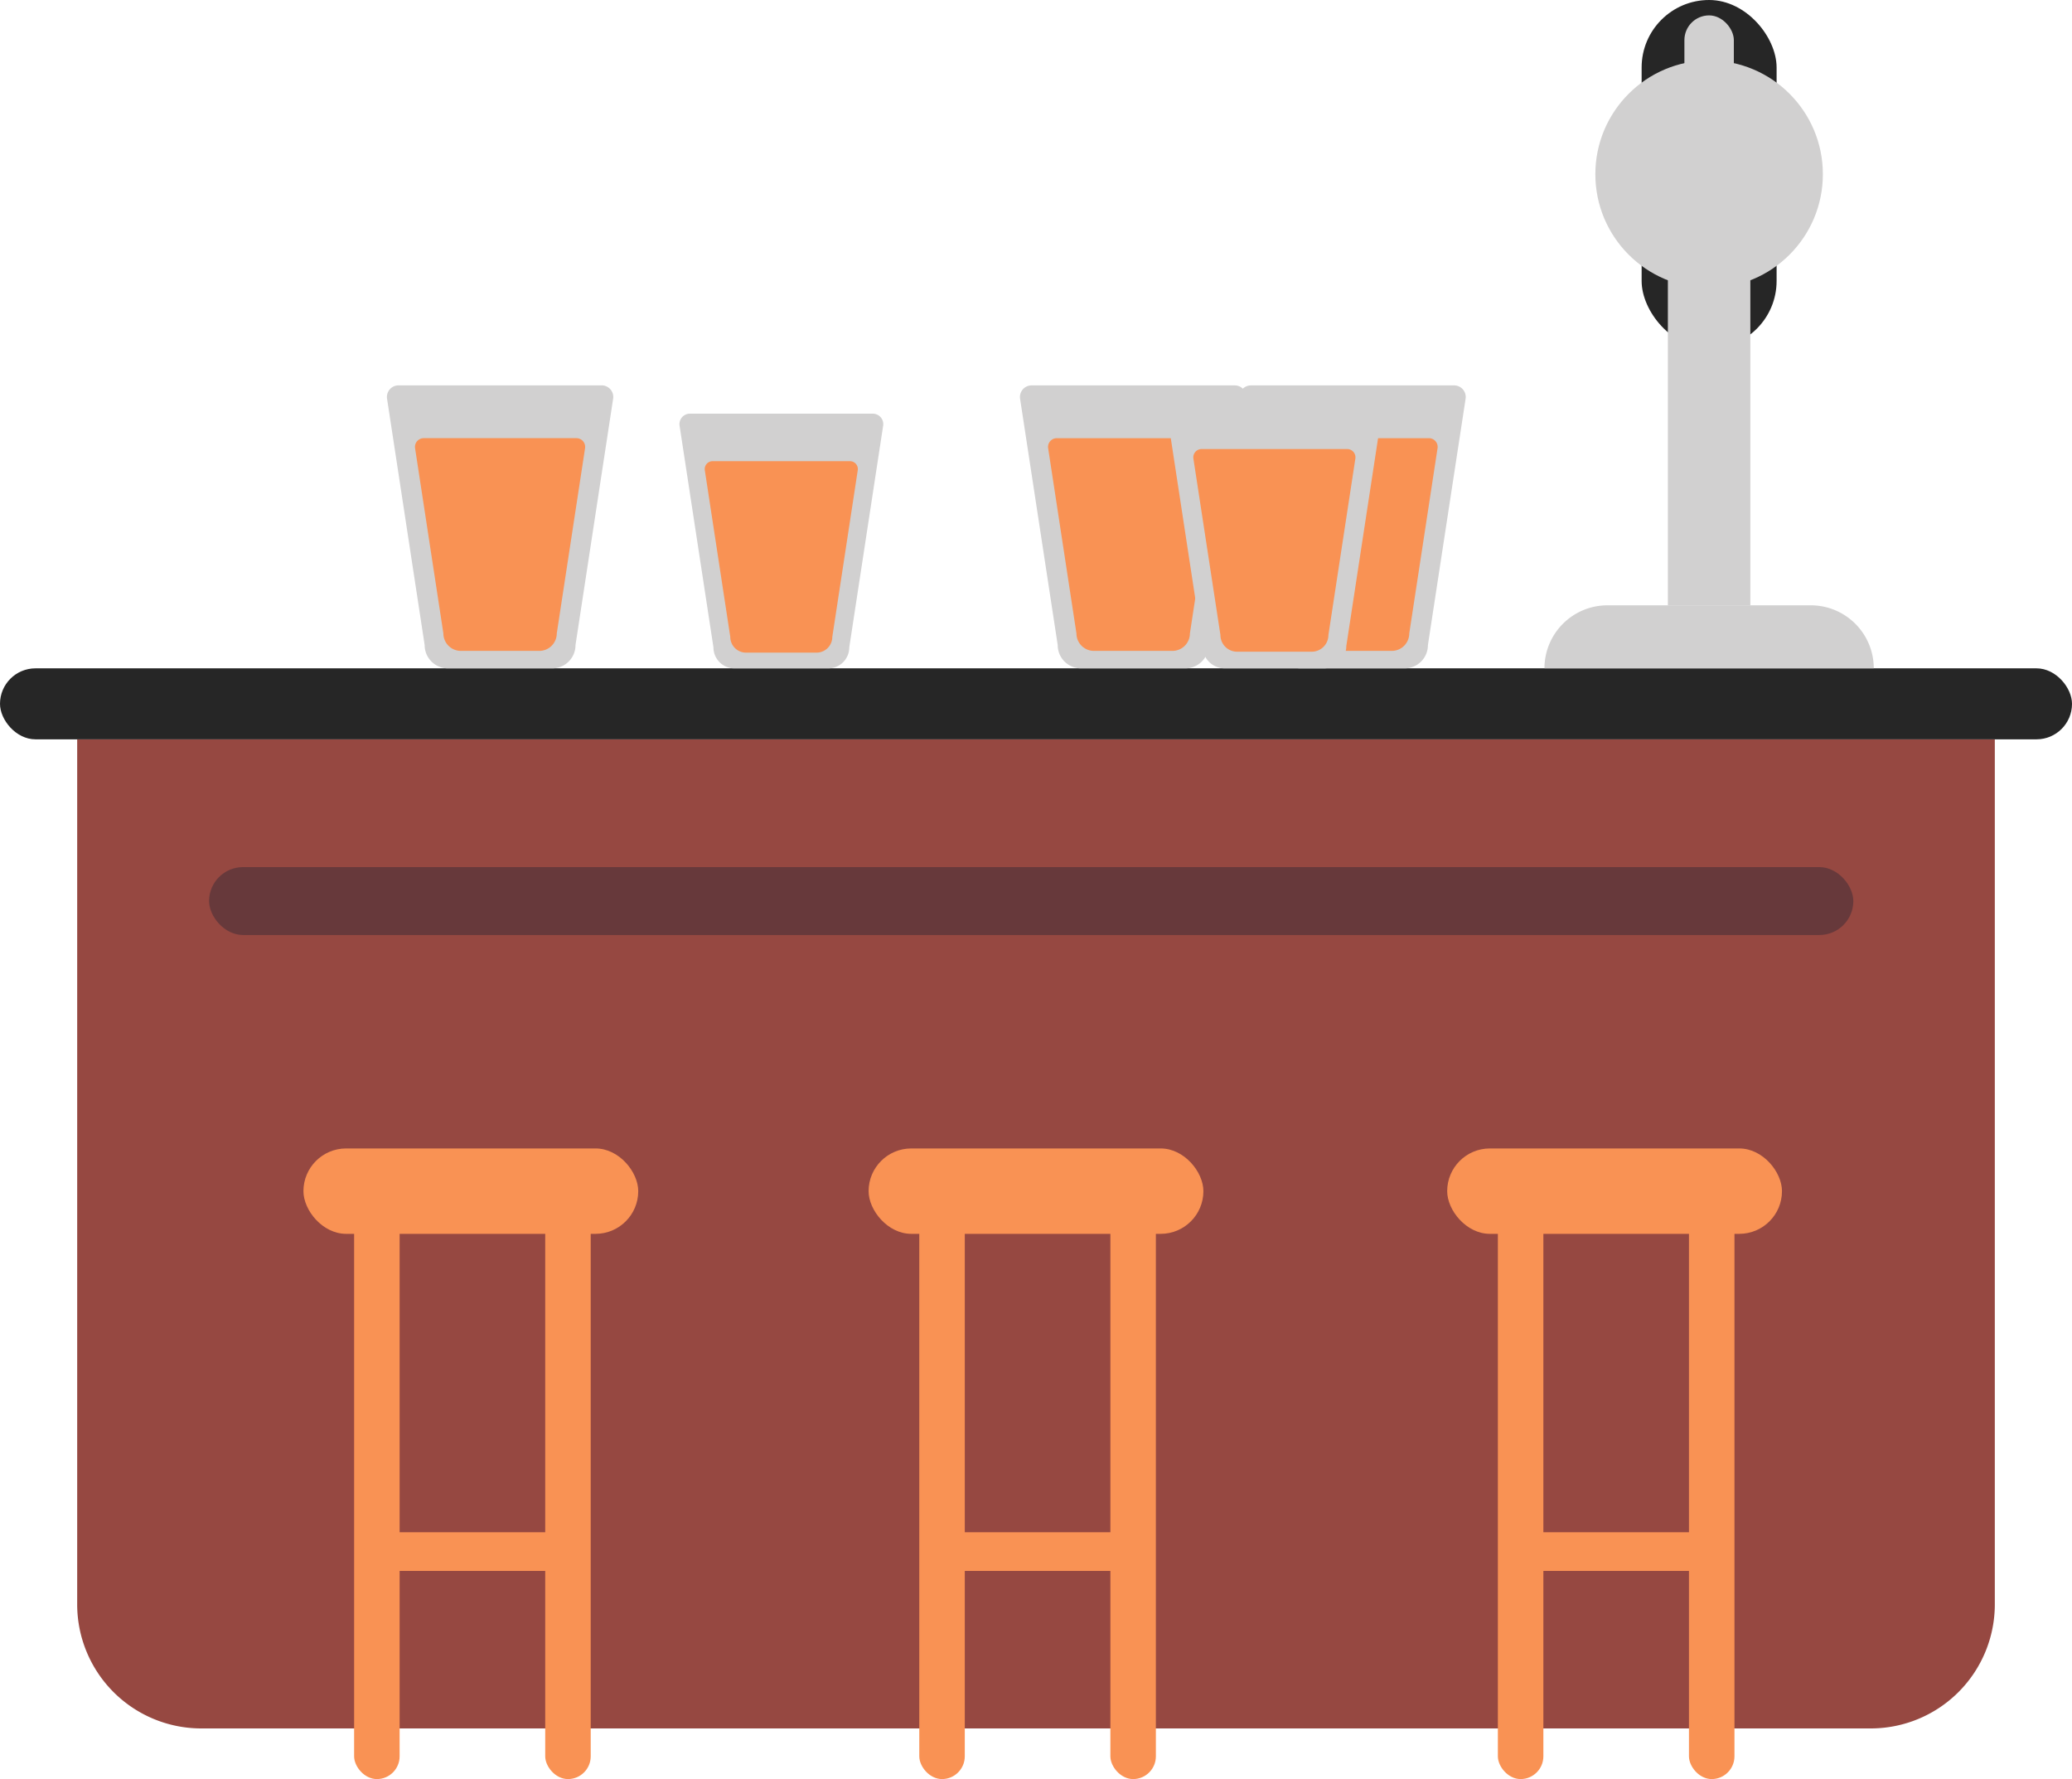 <svg id="Bar" xmlns="http://www.w3.org/2000/svg" width="133.692" height="114.765" viewBox="0 0 133.692 114.765">
  <rect id="Rectangle_526" data-name="Rectangle 526" width="8.709" height="22.478" rx="4.355" transform="translate(105.923 0)" fill="#262626"/>
  <path id="Rectangle_527" data-name="Rectangle 527" d="M0,0H123.732a0,0,0,0,1,0,0V55.8a8.006,8.006,0,0,1-8.006,8.006H8.006A8.006,8.006,0,0,1,0,55.8V0A0,0,0,0,1,0,0Z" transform="translate(4.98 47.693)" fill="#964841"/>
  <rect id="Rectangle_528" data-name="Rectangle 528" width="133.692" height="4.579" rx="2.289" transform="translate(0 43.114)" fill="#262626"/>
  <g id="Groupe_156" data-name="Groupe 156" transform="translate(19.579 74.085)">
    <rect id="Rectangle_529" data-name="Rectangle 529" width="21.602" height="5.509" rx="2.755" fill="#f99254"/>
    <rect id="Rectangle_530" data-name="Rectangle 530" width="2.936" height="36.835" rx="1.468" transform="translate(3.27 3.846)" fill="#f99254"/>
    <rect id="Rectangle_531" data-name="Rectangle 531" width="2.495" height="13.155" rx="1.248" transform="translate(3.913 27.253) rotate(-90)" fill="#f99254"/>
    <rect id="Rectangle_532" data-name="Rectangle 532" width="2.936" height="36.835" rx="1.468" transform="translate(15.6 3.846)" fill="#f99254"/>
  </g>
  <g id="Groupe_157" data-name="Groupe 157" transform="translate(56.045 74.085)">
    <rect id="Rectangle_533" data-name="Rectangle 533" width="21.602" height="5.509" rx="2.755" fill="#f99254"/>
    <rect id="Rectangle_534" data-name="Rectangle 534" width="2.936" height="36.835" rx="1.468" transform="translate(3.27 3.846)" fill="#f99254"/>
    <rect id="Rectangle_535" data-name="Rectangle 535" width="2.495" height="13.155" rx="1.248" transform="translate(3.913 27.253) rotate(-90)" fill="#f99254"/>
    <rect id="Rectangle_536" data-name="Rectangle 536" width="2.936" height="36.835" rx="1.468" transform="translate(15.6 3.846)" fill="#f99254"/>
  </g>
  <g id="Groupe_158" data-name="Groupe 158" transform="translate(93.377 74.085)">
    <rect id="Rectangle_537" data-name="Rectangle 537" width="21.602" height="5.509" rx="2.755" fill="#f99254"/>
    <rect id="Rectangle_538" data-name="Rectangle 538" width="2.936" height="36.835" rx="1.468" transform="translate(3.27 3.846)" fill="#f99254"/>
    <rect id="Rectangle_539" data-name="Rectangle 539" width="2.495" height="13.155" rx="1.248" transform="translate(3.913 27.253) rotate(-90)" fill="#f99254"/>
    <rect id="Rectangle_540" data-name="Rectangle 540" width="2.936" height="36.835" rx="1.468" transform="translate(15.6 3.846)" fill="#f99254"/>
  </g>
  <rect id="Rectangle_541" data-name="Rectangle 541" width="106.093" height="4.381" rx="2.191" transform="translate(13.49 55.936)" fill="#67393b"/>
  <path id="Tracé_789" data-name="Tracé 789" d="M86.958,83.073H80.226a1.5,1.5,0,0,1-1.5-1.5L76.3,65.681a.75.75,0,0,1,.741-.863H90.146a.749.749,0,0,1,.741.863l-2.428,15.89A1.5,1.5,0,0,1,86.958,83.073Z" transform="translate(-51.326 -39.959)" fill="#d1d0d0"/>
  <path id="Tracé_790" data-name="Tracé 790" d="M87.142,83.862h-5.06a1.129,1.129,0,0,1-1.128-1.129L79.128,70.788a.563.563,0,0,1,.557-.648h9.854a.564.564,0,0,1,.557.648L88.271,82.733A1.129,1.129,0,0,1,87.142,83.862Z" transform="translate(-52.346 -41.874)" fill="#f99254"/>
  <path id="Tracé_791" data-name="Tracé 791" d="M115.39,84.1h-6.058a1.351,1.351,0,0,1-1.352-1.351l-2.185-14.3a.674.674,0,0,1,.667-.777h11.8a.675.675,0,0,1,.667.777l-2.186,14.3A1.351,1.351,0,0,1,115.39,84.1Z" transform="translate(-61.946 -40.986)" fill="#d1d0d0"/>
  <path id="Tracé_792" data-name="Tracé 792" d="M115.556,84.81H111a1.015,1.015,0,0,1-1.016-1.016l-1.643-10.749a.507.507,0,0,1,.5-.584h8.868a.507.507,0,0,1,.5.584l-1.642,10.749A1.016,1.016,0,0,1,115.556,84.81Z" transform="translate(-62.864 -42.71)" fill="#f99254"/>
  <path id="Tracé_793" data-name="Tracé 793" d="M150.783,83.073H144.05a1.5,1.5,0,0,1-1.5-1.5l-2.428-15.89a.75.75,0,0,1,.742-.863h13.109a.75.75,0,0,1,.741.863l-2.428,15.89A1.5,1.5,0,0,1,150.783,83.073Z" transform="translate(-74.303 -39.959)" fill="#d1d0d0"/>
  <path id="Tracé_794" data-name="Tracé 794" d="M150.967,83.862h-5.061a1.129,1.129,0,0,1-1.128-1.129l-1.825-11.944a.563.563,0,0,1,.557-.648h9.854a.563.563,0,0,1,.557.648L152.1,82.733A1.129,1.129,0,0,1,150.967,83.862Z" transform="translate(-75.323 -41.874)" fill="#f99254"/>
  <path id="Tracé_795" data-name="Tracé 795" d="M172.9,83.073h-6.732a1.5,1.5,0,0,1-1.5-1.5l-2.428-15.89a.749.749,0,0,1,.741-.863h13.109a.75.75,0,0,1,.741.863L174.4,81.571A1.5,1.5,0,0,1,172.9,83.073Z" transform="translate(-82.266 -39.959)" fill="#d1d0d0"/>
  <path id="Tracé_796" data-name="Tracé 796" d="M173.087,83.862h-5.06a1.129,1.129,0,0,1-1.129-1.129l-1.825-11.944a.563.563,0,0,1,.557-.648h9.854a.563.563,0,0,1,.557.648l-1.825,11.944A1.129,1.129,0,0,1,173.087,83.862Z" transform="translate(-83.286 -41.874)" fill="#f99254"/>
  <path id="Tracé_797" data-name="Tracé 797" d="M165.064,83.558H158.65a1.431,1.431,0,0,1-1.431-1.43l-2.313-15.139a.714.714,0,0,1,.706-.822H168.1a.714.714,0,0,1,.706.822l-2.313,15.139A1.431,1.431,0,0,1,165.064,83.558Z" transform="translate(-79.626 -40.444)" fill="#d1d0d0"/>
  <path id="Tracé_798" data-name="Tracé 798" d="M165.24,84.309h-4.821a1.075,1.075,0,0,1-1.075-1.075L157.6,71.854a.537.537,0,0,1,.531-.618h9.388a.537.537,0,0,1,.531.618l-1.739,11.38A1.075,1.075,0,0,1,165.24,84.309Z" transform="translate(-80.598 -42.269)" fill="#f99254"/>
  <path id="Rectangle_542" data-name="Rectangle 542" d="M4.066,0H17.183a4.066,4.066,0,0,1,4.066,4.066v0a0,0,0,0,1,0,0H0a0,0,0,0,1,0,0v0A4.066,4.066,0,0,1,4.066,0Z" transform="translate(99.653 39.048)" fill="#d1d0d0"/>
  <rect id="Rectangle_543" data-name="Rectangle 543" width="5.321" height="24.287" transform="translate(107.617 14.761)" fill="#d1d0d0"/>
  <rect id="Rectangle_544" data-name="Rectangle 544" width="3.19" height="5.321" rx="1.595" transform="translate(108.683 0.993)" fill="#d1d0d0"/>
  <circle id="Ellipse_38" data-name="Ellipse 38" cx="7.34" cy="7.34" r="7.34" transform="translate(102.937 3.899)" fill="#d1d0d0"/>
</svg>
